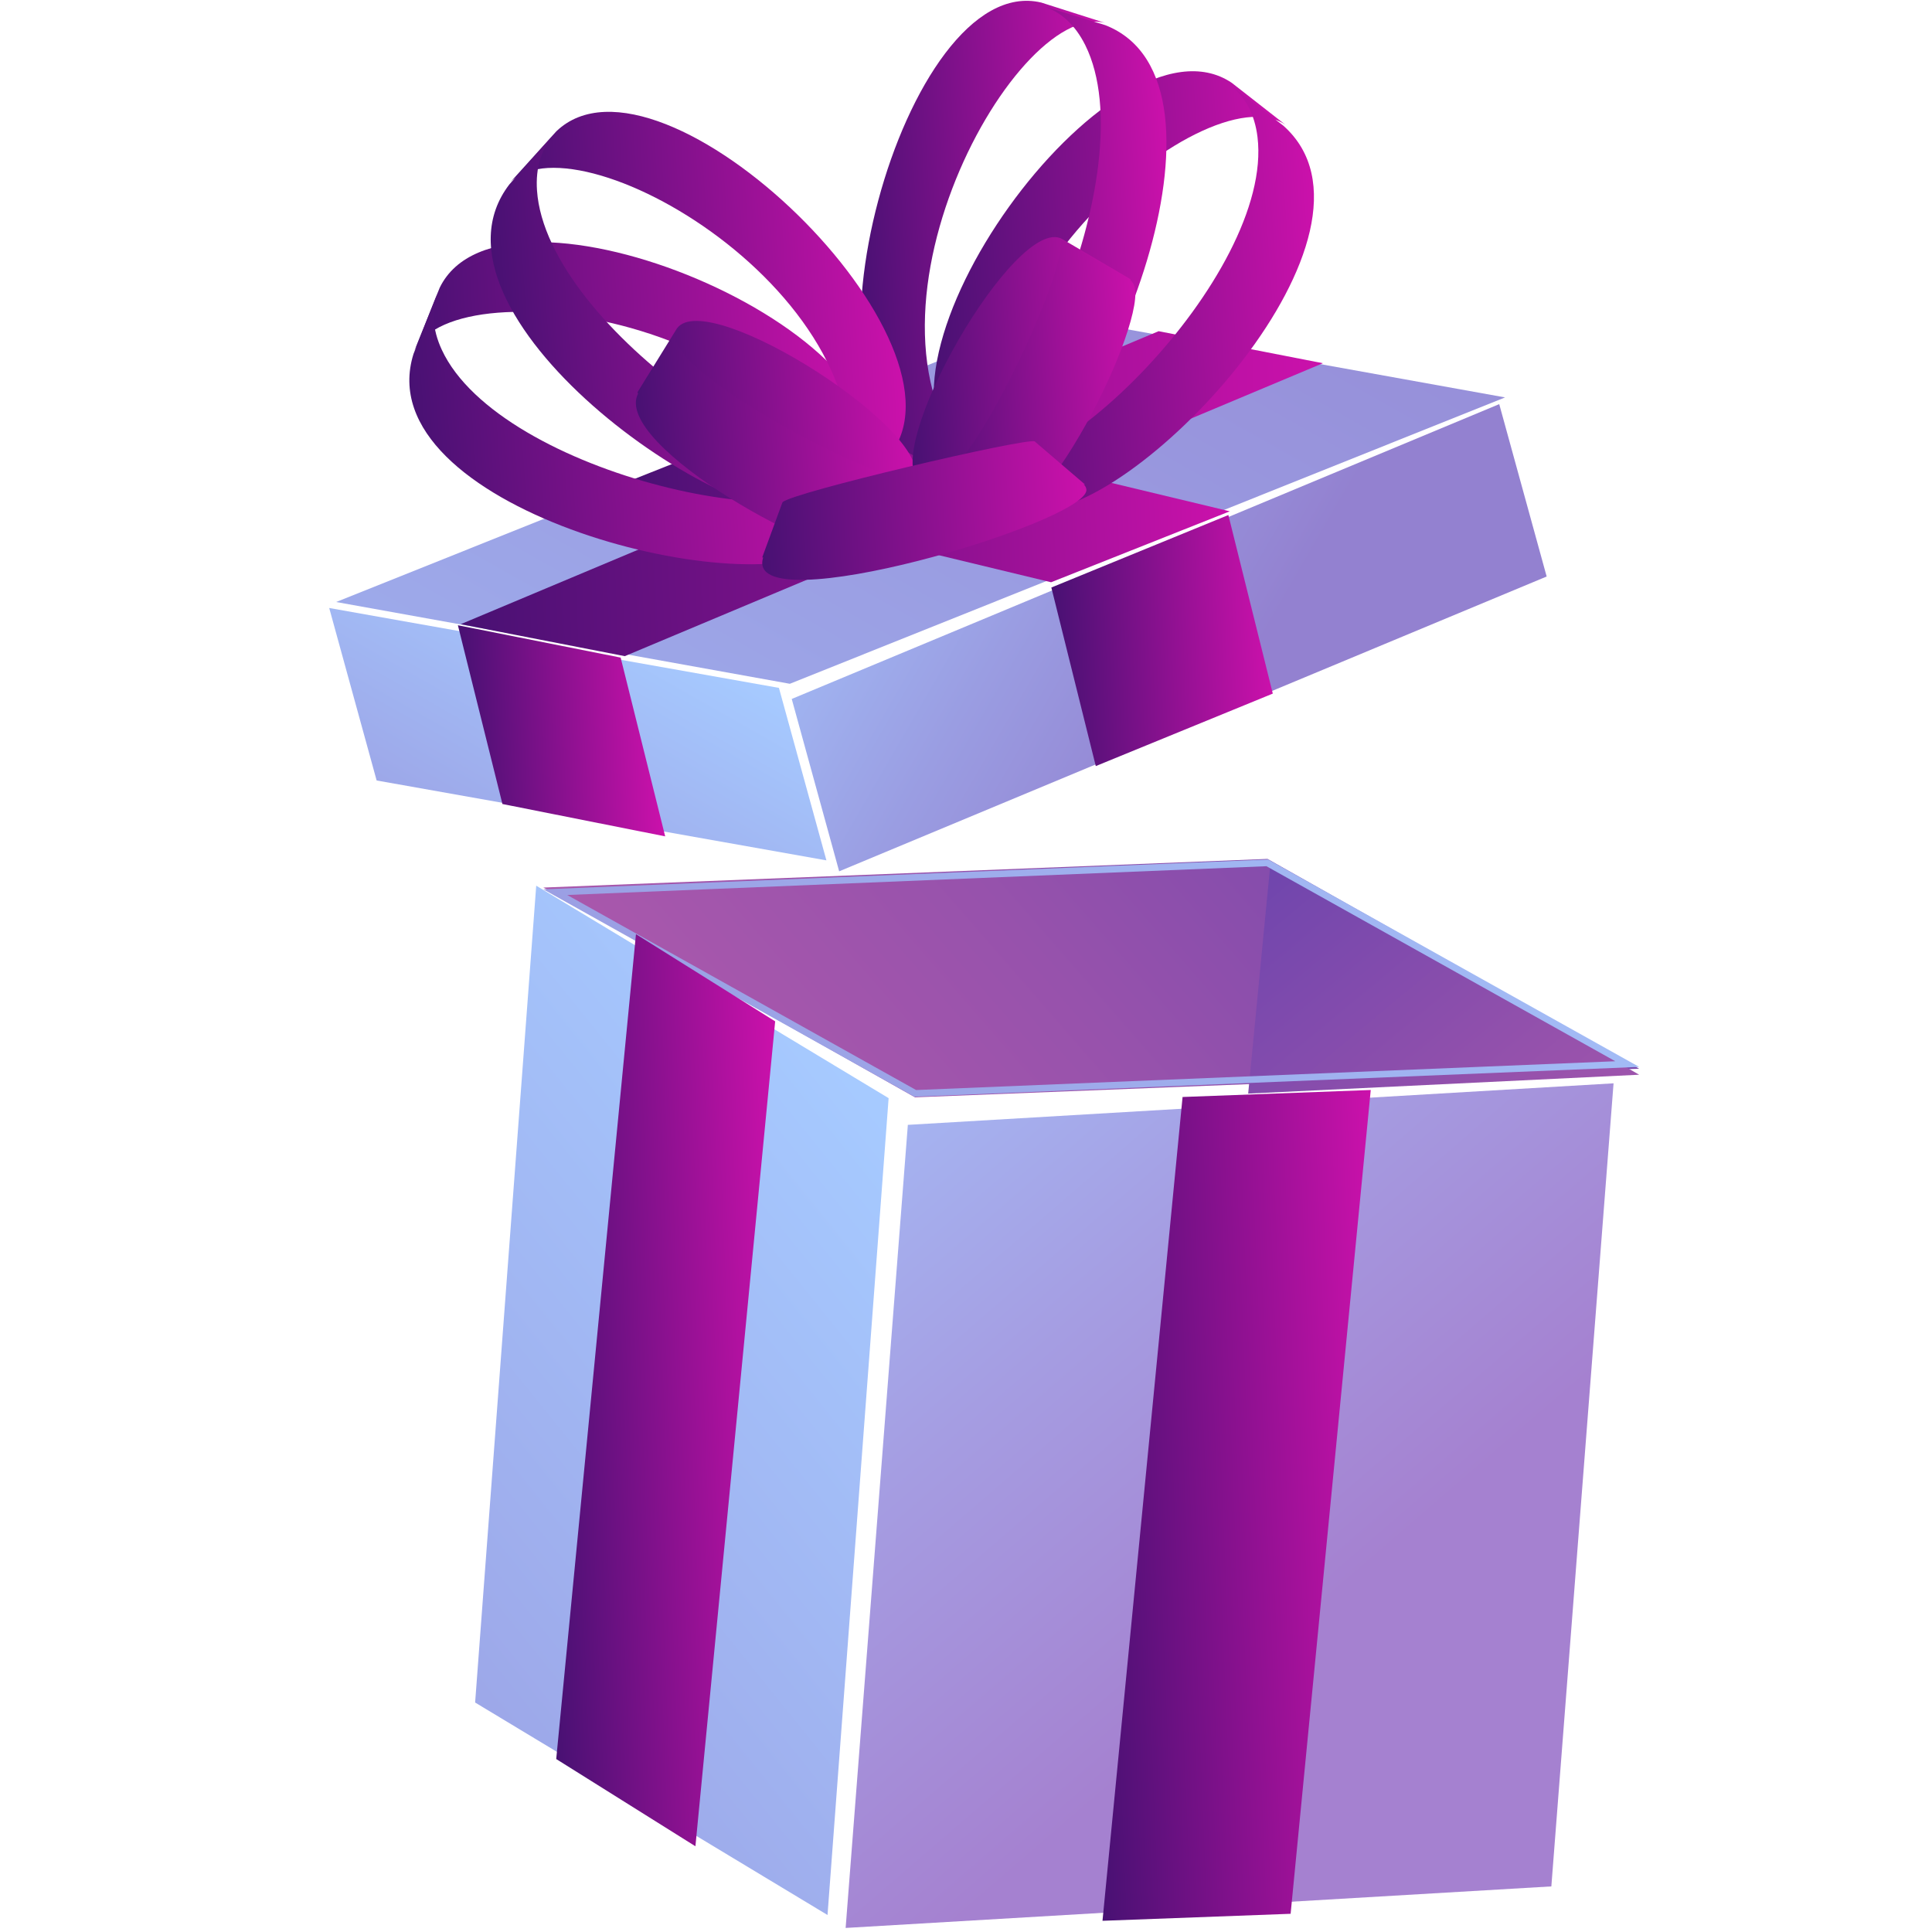 <svg width="40" height="40" viewBox="0 0 40 40" fill="none" xmlns="http://www.w3.org/2000/svg">
<path d="M26.243 17.783L33.937 22.126L18.944 22.719L11.25 18.376L26.243 17.783Z" fill="url(#paint0_linear_407_3744)"/>
<path d="M33.407 22.429L32.119 39.056L17.508 39.916L18.796 23.289L33.407 22.429Z" fill="url(#paint1_linear_407_3744)"/>
<path d="M18.398 22.736L17.133 39.648L9.837 35.249L11.102 18.337L18.398 22.736Z" fill="url(#paint2_linear_407_3744)"/>
<path d="M26.306 17.85C26.306 17.85 26.113 19.823 25.842 22.642L33.937 22.251L26.306 17.85Z" fill="url(#paint3_linear_407_3744)"/>
<path d="M26.256 17.795L11.25 18.413L18.931 22.707L33.937 22.089L26.256 17.795ZM11.744 18.53L26.22 17.934L33.443 21.972L18.967 22.568L11.744 18.53Z" fill="url(#paint4_linear_407_3744)"/>
<path d="M22.826 39.768L26.721 39.623L28.38 22.567L24.484 22.712L22.826 39.768Z" fill="url(#paint5_linear_407_3744)"/>
<path d="M11.516 36.419L14.398 38.225L16.049 21.146L13.167 19.341L11.516 36.419Z" fill="url(#paint6_linear_407_3744)"/>
<path d="M21.768 6.535L31.161 8.228L16.353 14.157L6.96 12.464L21.768 6.535Z" fill="url(#paint7_linear_407_3744)"/>
<path d="M31.04 8.367L32.022 11.936L17.374 18.04L16.392 14.471L31.04 8.367Z" fill="url(#paint8_linear_407_3744)"/>
<path d="M16.127 14.242L17.11 17.813L7.798 16.159L6.816 12.588L16.127 14.242Z" fill="url(#paint9_linear_407_3744)"/>
<path d="M10.402 16.646L13.772 17.316L12.85 13.615L9.48 12.945L10.402 16.646Z" fill="url(#paint10_linear_407_3744)"/>
<path d="M22.687 15.861L26.352 14.36L25.432 10.663L21.767 12.164L22.687 15.861Z" fill="url(#paint11_linear_407_3744)"/>
<path d="M16.726 8.491L13.042 9.953L21.762 12.055L25.462 10.586L16.726 8.491Z" fill="url(#paint12_linear_407_3744)"/>
<path d="M23.988 6.857L9.539 12.923L10.666 13.143L12.935 13.585L27.389 7.52L23.988 6.857Z" fill="url(#paint13_linear_407_3744)"/>
<path d="M25.501 1.714C23.016 0.041 17.545 7.626 19.914 9.56L21.024 10.429C18.995 6.538 24.941 1.438 26.612 2.582L25.501 1.714Z" fill="url(#paint14_linear_407_3744)"/>
<path d="M19.983 9.589C21.533 10.499 26.386 5.691 26.035 2.835C25.977 2.366 25.784 2.002 25.462 1.753L26.571 2.603C29.051 4.806 23.59 10.636 21.476 10.558C21.331 10.553 21.18 10.506 21.092 10.44L19.983 9.589Z" fill="url(#paint15_linear_407_3744)"/>
<path d="M21.559 0.053C18.711 -0.629 16.236 8.519 19.065 9.491L20.379 9.91C17.203 6.966 20.951 -0.005 22.873 0.472L21.559 0.053Z" fill="url(#paint16_linear_407_3744)"/>
<path d="M19.183 9.532C20.91 9.828 23.749 3.51 22.47 0.936C22.26 0.514 21.961 0.239 21.581 0.121L22.884 0.521C25.896 1.701 22.841 9.208 20.877 9.905C20.742 9.952 20.588 9.963 20.485 9.932L19.183 9.532Z" fill="url(#paint17_linear_407_3744)"/>
<path d="M9.104 5.956C10.417 3.263 19.055 6.905 17.977 9.761L17.452 11.067C17.236 6.723 9.452 5.434 8.579 7.262L9.104 5.956Z" fill="url(#paint18_linear_407_3744)"/>
<path d="M17.944 9.749C17.081 11.328 10.347 9.828 9.147 7.242C8.95 6.817 8.925 6.41 9.073 6.031L8.561 7.328C7.574 10.48 15.373 12.521 17.162 11.347C17.285 11.266 17.39 11.148 17.431 11.046L17.944 9.749Z" fill="url(#paint19_linear_407_3744)"/>
<path d="M11.519 2.718C13.683 0.642 20.387 7.154 18.382 9.468L17.435 10.515C18.768 6.336 12.025 2.35 10.572 3.766L11.519 2.718Z" fill="url(#paint20_linear_407_3744)"/>
<path d="M18.349 9.399C16.995 10.589 11.312 6.809 11.118 3.942C11.086 3.471 11.207 3.077 11.477 2.771L10.546 3.818C8.523 6.453 14.998 11.119 17.063 10.636C17.205 10.602 17.344 10.528 17.418 10.446L18.349 9.399Z" fill="url(#paint21_linear_407_3744)"/>
<path d="M14.015 6.8C14.648 5.92 19.476 9.013 18.916 9.966L18.045 11.376C17.076 9.766 13.096 8.266 13.201 8.117L14.015 6.8Z" fill="url(#paint22_linear_407_3744)"/>
<path d="M18.904 9.937C18.228 10.039 13.547 7.603 14.007 6.837L13.21 8.15C12.664 9.217 17.232 11.743 17.937 11.434C17.985 11.412 18.03 11.377 18.05 11.343L18.904 9.937Z" fill="url(#paint23_linear_407_3744)"/>
<path d="M19.063 10.018C18.174 9.406 21.034 4.412 21.992 4.949L23.411 5.784C21.864 6.818 20.539 10.901 20.389 10.799L19.063 10.018Z" fill="url(#paint24_linear_407_3744)"/>
<path d="M21.967 4.968C22.093 5.648 19.877 10.47 19.107 10.031L20.427 10.792C21.496 11.308 23.805 6.597 23.474 5.895C23.451 5.846 23.414 5.802 23.38 5.782L21.967 4.968Z" fill="url(#paint25_linear_407_3744)"/>
<path d="M16.2 10.4C16.369 10.2 21.217 9.065 21.421 9.138L22.463 10.03C20.177 9.938 15.707 11.708 15.784 11.532L16.2 10.4Z" fill="url(#paint26_linear_407_3744)"/>
<path d="M21.392 9.143C21.121 9.468 15.993 11.017 16.202 10.425L15.796 11.557C15.419 12.916 22.506 10.816 22.493 10.143C22.492 10.102 22.47 10.058 22.438 10.03L21.392 9.143Z" fill="url(#paint27_linear_407_3744)"/>
<defs>
<linearGradient id="paint0_linear_407_3744" x1="2.958" y1="35.828" x2="33.833" y2="8.927" gradientUnits="userSpaceOnUse">
<stop stop-color="#C460AC"/>
<stop offset="0.167" stop-color="#BF5EAC"/>
<stop offset="0.372" stop-color="#B05AAC"/>
<stop offset="0.598" stop-color="#9752AC"/>
<stop offset="0.836" stop-color="#7447AD"/>
<stop offset="1" stop-color="#583EAD"/>
</linearGradient>
<linearGradient id="paint1_linear_407_3744" x1="14.895" y1="18.688" x2="27.456" y2="33.236" gradientUnits="userSpaceOnUse">
<stop offset="0.024" stop-color="#A6CAFF"/>
<stop offset="0.592" stop-color="#A59DE2"/>
<stop offset="1" stop-color="#A581D0"/>
</linearGradient>
<linearGradient id="paint2_linear_407_3744" x1="-4.323" y1="45.779" x2="21.039" y2="25.34" gradientUnits="userSpaceOnUse">
<stop stop-color="#9381D0"/>
<stop offset="0.408" stop-color="#9A9DE2"/>
<stop offset="0.977" stop-color="#A6CAFF"/>
</linearGradient>
<linearGradient id="paint3_linear_407_3744" x1="40.458" y1="34.914" x2="24.157" y2="15.257" gradientUnits="userSpaceOnUse">
<stop stop-color="#C460AC"/>
<stop offset="0.167" stop-color="#BF5EAC"/>
<stop offset="0.372" stop-color="#B05AAC"/>
<stop offset="0.598" stop-color="#9752AC"/>
<stop offset="0.836" stop-color="#7447AD"/>
<stop offset="1" stop-color="#583EAD"/>
</linearGradient>
<linearGradient id="paint4_linear_407_3744" x1="2.875" y1="35.747" x2="33.69" y2="8.761" gradientUnits="userSpaceOnUse">
<stop stop-color="#9381D0"/>
<stop offset="0.408" stop-color="#9A9DE2"/>
<stop offset="0.977" stop-color="#A6CAFF"/>
</linearGradient>
<linearGradient id="paint5_linear_407_3744" x1="28.722" y1="31.035" x2="22.483" y2="31.287" gradientUnits="userSpaceOnUse">
<stop stop-color="#CB11AB"/>
<stop offset="1" stop-color="#481173"/>
</linearGradient>
<linearGradient id="paint6_linear_407_3744" x1="16.349" y1="28.674" x2="11.216" y2="28.878" gradientUnits="userSpaceOnUse">
<stop stop-color="#CB11AB"/>
<stop offset="1" stop-color="#481173"/>
</linearGradient>
<linearGradient id="paint7_linear_407_3744" x1="5.374" y1="33.197" x2="26.754" y2="-4.744" gradientUnits="userSpaceOnUse">
<stop offset="0.024" stop-color="#A6CAFF"/>
<stop offset="0.592" stop-color="#9A9DE2"/>
<stop offset="1" stop-color="#9381D0"/>
</linearGradient>
<linearGradient id="paint8_linear_407_3744" x1="15.765" y1="8.406" x2="25.641" y2="14.125" gradientUnits="userSpaceOnUse">
<stop offset="0.024" stop-color="#A6CAFF"/>
<stop offset="0.592" stop-color="#9A9DE2"/>
<stop offset="1" stop-color="#9381D0"/>
</linearGradient>
<linearGradient id="paint9_linear_407_3744" x1="7.001" y1="23.787" x2="13.416" y2="12.506" gradientUnits="userSpaceOnUse">
<stop stop-color="#9381D0"/>
<stop offset="0.408" stop-color="#9A9DE2"/>
<stop offset="0.977" stop-color="#A6CAFF"/>
</linearGradient>
<linearGradient id="paint10_linear_407_3744" x1="13.678" y1="15.045" x2="9.575" y2="15.215" gradientUnits="userSpaceOnUse">
<stop stop-color="#CB11AB"/>
<stop offset="1" stop-color="#481173"/>
</linearGradient>
<linearGradient id="paint11_linear_407_3744" x1="26.302" y1="13.168" x2="21.816" y2="13.354" gradientUnits="userSpaceOnUse">
<stop stop-color="#CB11AB"/>
<stop offset="1" stop-color="#481173"/>
</linearGradient>
<linearGradient id="paint12_linear_407_3744" x1="25.439" y1="10.029" x2="13.066" y2="10.539" gradientUnits="userSpaceOnUse">
<stop stop-color="#CB11AB"/>
<stop offset="1" stop-color="#481173"/>
</linearGradient>
<linearGradient id="paint13_linear_407_3744" x1="27.486" y1="9.863" x2="9.443" y2="10.608" gradientUnits="userSpaceOnUse">
<stop stop-color="#CB11AB"/>
<stop offset="1" stop-color="#481173"/>
</linearGradient>
<linearGradient id="paint14_linear_407_3744" x1="26.81" y1="5.698" x2="19.202" y2="6.182" gradientUnits="userSpaceOnUse">
<stop stop-color="#CB11AB"/>
<stop offset="1" stop-color="#481173"/>
</linearGradient>
<linearGradient id="paint15_linear_407_3744" x1="27.34" y1="5.874" x2="19.754" y2="6.422" gradientUnits="userSpaceOnUse">
<stop stop-color="#CB11AB"/>
<stop offset="1" stop-color="#481173"/>
</linearGradient>
<linearGradient id="paint16_linear_407_3744" x1="23.141" y1="4.807" x2="17.704" y2="5.143" gradientUnits="userSpaceOnUse">
<stop stop-color="#CB11AB"/>
<stop offset="1" stop-color="#481173"/>
</linearGradient>
<linearGradient id="paint17_linear_407_3744" x1="24.288" y1="4.782" x2="18.881" y2="5.154" gradientUnits="userSpaceOnUse">
<stop stop-color="#CB11AB"/>
<stop offset="1" stop-color="#481173"/>
</linearGradient>
<linearGradient id="paint18_linear_407_3744" x1="17.981" y1="7.818" x2="8.653" y2="8.414" gradientUnits="userSpaceOnUse">
<stop stop-color="#CB11AB"/>
<stop offset="1" stop-color="#481173"/>
</linearGradient>
<linearGradient id="paint19_linear_407_3744" x1="17.854" y1="8.504" x2="8.565" y2="9.178" gradientUnits="userSpaceOnUse">
<stop stop-color="#CB11AB"/>
<stop offset="1" stop-color="#481173"/>
</linearGradient>
<linearGradient id="paint20_linear_407_3744" x1="18.615" y1="6.186" x2="10.758" y2="6.686" gradientUnits="userSpaceOnUse">
<stop stop-color="#CB11AB"/>
<stop offset="1" stop-color="#481173"/>
</linearGradient>
<linearGradient id="paint21_linear_407_3744" x1="18.134" y1="6.43" x2="10.302" y2="6.997" gradientUnits="userSpaceOnUse">
<stop stop-color="#CB11AB"/>
<stop offset="1" stop-color="#481173"/>
</linearGradient>
<linearGradient id="paint22_linear_407_3744" x1="18.901" y1="8.845" x2="13.268" y2="9.205" gradientUnits="userSpaceOnUse">
<stop stop-color="#CB11AB"/>
<stop offset="1" stop-color="#481173"/>
</linearGradient>
<linearGradient id="paint23_linear_407_3744" x1="18.831" y1="8.945" x2="13.237" y2="9.352" gradientUnits="userSpaceOnUse">
<stop stop-color="#CB11AB"/>
<stop offset="1" stop-color="#481173"/>
</linearGradient>
<linearGradient id="paint24_linear_407_3744" x1="23.532" y1="7.698" x2="18.792" y2="7.998" gradientUnits="userSpaceOnUse">
<stop stop-color="#CB11AB"/>
<stop offset="1" stop-color="#481173"/>
</linearGradient>
<linearGradient id="paint25_linear_407_3744" x1="23.625" y1="7.725" x2="18.966" y2="8.058" gradientUnits="userSpaceOnUse">
<stop stop-color="#CB11AB"/>
<stop offset="1" stop-color="#481173"/>
</linearGradient>
<linearGradient id="paint26_linear_407_3744" x1="22.47" y1="10.157" x2="15.728" y2="10.52" gradientUnits="userSpaceOnUse">
<stop stop-color="#CB11AB"/>
<stop offset="1" stop-color="#481173"/>
</linearGradient>
<linearGradient id="paint27_linear_407_3744" x1="22.508" y1="10.397" x2="15.729" y2="10.813" gradientUnits="userSpaceOnUse">
<stop stop-color="#CB11AB"/>
<stop offset="1" stop-color="#481173"/>
</linearGradient>
</defs>
</svg>
